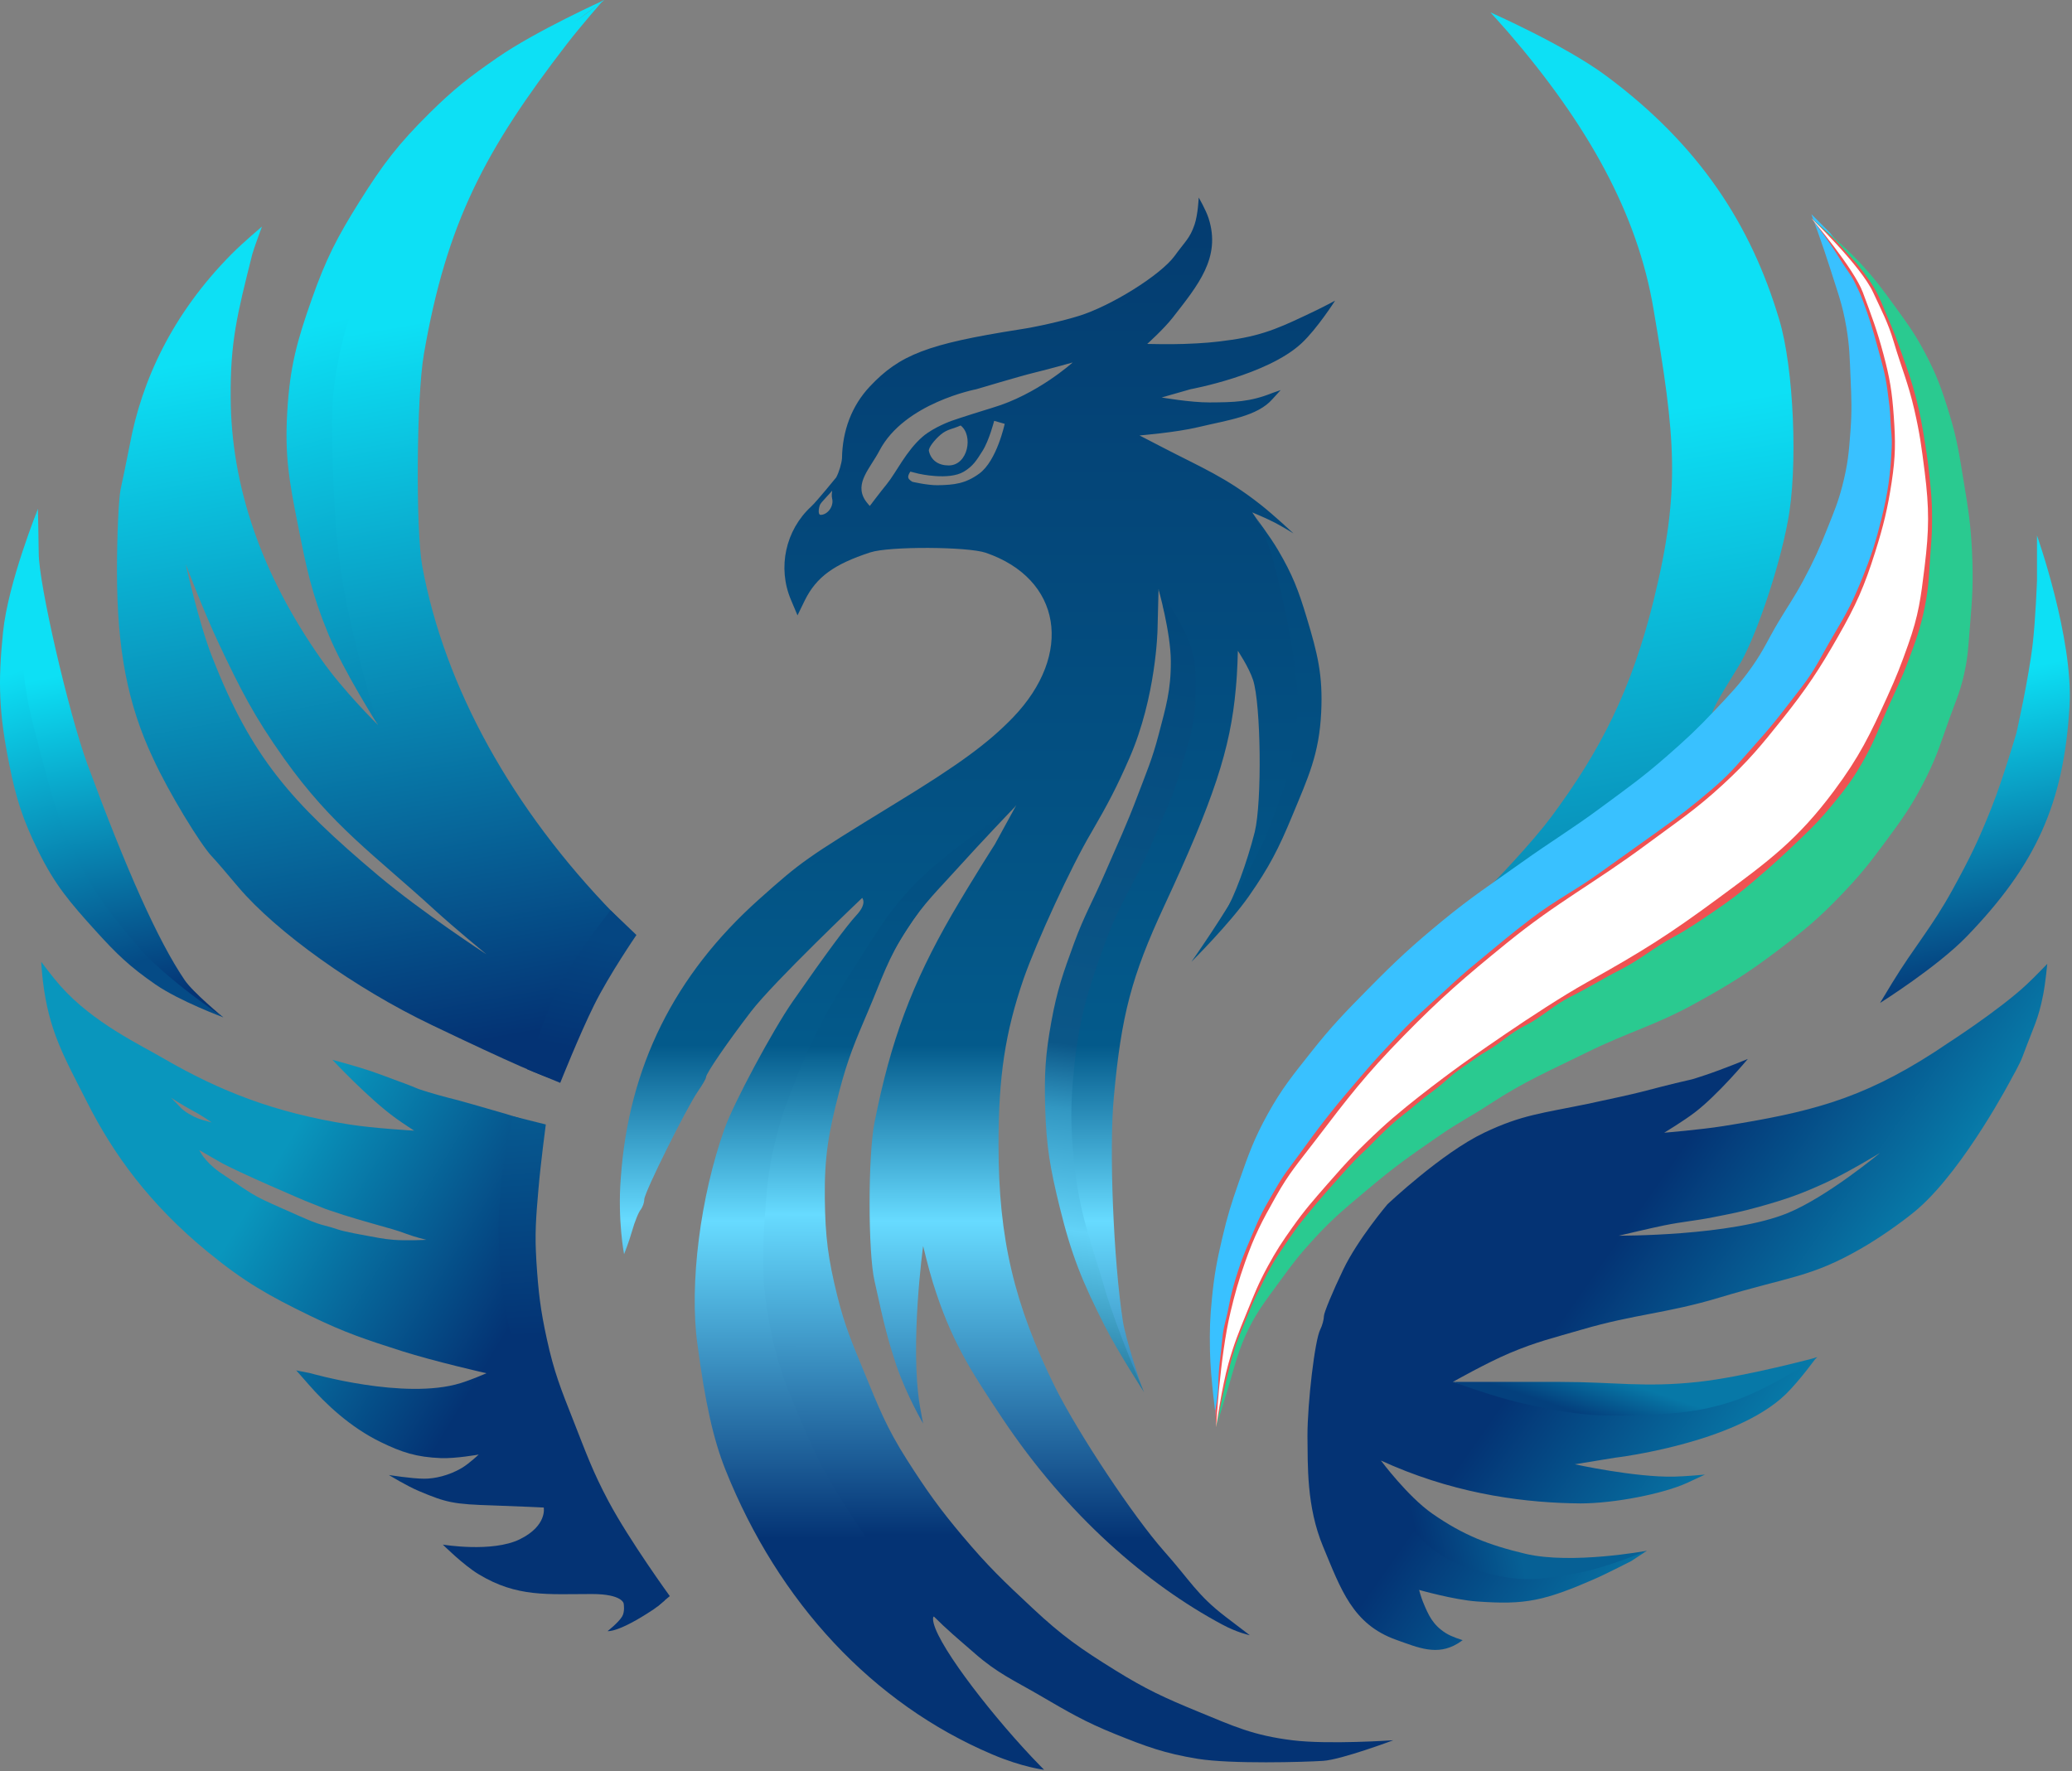 <svg xmlns="http://www.w3.org/2000/svg" width="503" height="430" viewBox="0 0 503 430" fill="none">
  <rect x="0" y="0" width="503" height="430" fill="#808080" stroke="none"/>
  <path d="M137.9 6.2C125.1 12.7 122.7 14.2 115 20.2C105.5 27.7 94.8 39.7 88 50.5C83.2 58.1 76.3 72.8 75.1 78C74.8 79.4 73.8 83.4 73 87C72 91.1 71.5 98.6 71.4 107.6C71.4 131 76.8 151 88.1 168.9C90 171.8 91.75 176 91.75 176C91.75 176 83.4 167.8 78 160.1C63.5 139.5 56.1 118.1 56 96.5C55.9 83 57.533 76.468 61.252 61.7C61.558 60.487 63.6 55 63.6 55C63.6 55 58.943 58.93 56.2 61.7C41.781 76.262 34.4 92.4 31.5 108C30.8 111.6 29.8 116.4 29.3 118.7C28.8 121 28.4 130 28.4 138.7C28.4 157.7 31 171.1 37.2 184.2C40.9 192.3 48.7 205.1 51.5 208C52.3 208.8 55.1 212.1 57.8 215.3C67.1 226.3 86.3 240 104.7 248.8C123.9 258 133.1 262 134.7 262C135.4 262 136.6 260.3 137.3 258.2C138.5 254.6 139.7 251.7 143.1 244.2C144 242.2 146.7 237.5 149.1 233.9C151.5 230.3 153.4 227 153.4 226.7C153.4 226.5 151.5 224.3 149.1 221.9C124.3 196.4 107.9 166.8 102.5 137.4C100.9 128.6 101.1 96.3 102.9 86C108.4 54 117.841 36.35 137.6 10.7C140.917 6.394 146.5 0 146.5 0C146.5 0 141.2 4.5 137.9 6.2ZM53 156C58.409 167.448 61.658 173.884 69 184.2C80.722 200.668 90.762 207.415 105.5 220.9C110.282 225.275 118.1 231.7 118.1 231.7C118.1 231.7 102.424 221.488 91.75 212.5C70.531 194.632 60.975 183.701 51.5 159.5C48.17 150.993 45.1 137 45.1 137C45.1 137 49.567 148.734 53 156Z" fill="url(#paint0_linear_194_1010)"/>
  <path d="M366.1 7.8C385.453 30.255 397.5 51.8 401.4 75C406.7 106.2 408.065 118.762 401.5 145.5C396.065 167.64 388.4 182.4 376.6 198.3C372.2 204.2 362.9 214.3 354.5 222.4C330.8 245.3 318.5 258 316.8 261.2C315.9 262.9 314.4 265.1 313.5 266.1C311.4 268.4 304.2 282.9 301.6 290C299.8 295 298.6 299.5 296.9 307.3C295.6 313.6 294.7 328.8 295.4 333C296.1 337.4 296.2 337.4 296.3 331.1C296.3 327.5 296.8 323.3 297.4 321.6C297.9 319.9 299 315.4 299.9 311.7C302 302.3 306 294.4 315.5 280.5C318.3 276.4 321 272.7 321.5 272.4C322 272.1 323.6 270 325 267.8C328.7 262.1 350.1 240.3 360.8 231.5C365.8 227.4 376.4 219.6 384.4 214.2C410.4 196.7 420 188.6 429.2 176.5C431.7 173.2 435 168.9 436.5 167C438 165.1 440.6 161 442.2 158C443.8 155 446 150.9 447.1 149C449.5 144.7 454.8 130.4 456.3 123.7C458.5 114.2 458.8 102 456.9 93.1C456 88.4 454.8 83.7 454.4 82.6C454 81.4 453.1 78.7 452.4 76.5C451.8 74.2 450.3 71.3 449.2 70C447.6 67.9 447.3 67.8 447.9 69.5C450.4 77 451.6 88.4 451.1 101C450.7 112.8 450.3 115.7 447.5 123.8C444.5 132.6 440.2 141.5 436.2 147.2C435.2 148.6 434.4 150.1 434.4 150.5C434.4 150.9 431.7 155.1 428.5 159.8C422.3 168.8 416.9 174.8 415.8 173.8C415.2 173.1 416.5 170.7 421.9 162C425.9 155.7 431.8 138.5 434 126.6C436.5 113.8 435.5 89.3 431.9 77.5C425.1 54.7 412.637 35.275 389.9 18.4C379.852 10.942 361.8 3 361.8 3C361.8 3 364.457 5.894 366.1 7.8Z" fill="url(#paint1_linear_194_1010)"/>
  <path d="M290.001 54.5C288.861 57.877 287.701 58.6 285.101 62.2C281.701 66.8 269.701 74.3 261.901 76.7C258.101 77.9 251.501 79.4 247.401 80C225.201 83.5 218.401 86.1 211.101 93.9C206.801 98.5 204.501 104.5 204.401 111.3C204.301 112.5 203.701 114.6 203.001 115.9C202.301 117.2 201.701 119.9 202.001 121C202.501 122.9 200.901 125 199.201 125C198.701 125 198.601 124 199.001 122.7C199.205 121.95 201.548 119.876 202.501 118.5C202.922 117.892 203.001 115.9 203.001 115.9C203.001 115.9 198.273 121.73 196.901 123C190.701 128.7 188.701 137.8 192.001 145.6L193.601 149.4L195.401 145.7C198.201 140.1 202.401 137 211.301 134.1C215.901 132.6 234.901 132.7 239.301 134.2C257.701 140.5 260.701 158.8 245.901 174.2C239.901 180.4 232.901 185.6 216.801 195.4C195.601 208.4 194.601 209.1 184.301 218.3C163.701 236.7 152.601 259 150.701 286C149.901 296.3 151.501 304.5 151.501 304.5C151.501 304.5 152.701 301.5 153.401 299C154.101 296.5 155.101 294.1 155.601 293.6C156.001 293 156.401 292 156.401 291.2C156.401 289.5 166.701 268.9 169.401 265C170.501 263.4 171.401 261.9 171.401 261.5C171.401 260.6 176.701 252.9 182.301 245.6C187.901 238.3 209.301 218 209.301 218C209.301 218 210.601 219.3 207.901 222.2C205.501 224.8 200.401 231.7 192.401 243.2C187.601 250.1 178.101 267.8 175.901 274C170.001 290.5 167.301 311.9 169.301 326.3C171.201 340.7 173.201 349.5 176.101 356.8C189.001 389.1 211.901 413.6 240.801 425.9C248.21 429.066 253.464 429.668 253.464 429.668C253.464 429.668 251.579 427.754 250.401 426.5C239.397 414.787 226.501 397.9 226.501 393C226.501 391.4 228.901 393 230.101 395C234.101 401.3 264.501 419.4 276.401 422.5C277.801 422.8 280.501 423.6 282.401 424.1C296.801 427.9 316.701 428.5 326.501 426L335.001 423.5L323.501 424C317.101 423.9 311.301 424.1 299.601 421.3C298.401 421 297.101 420.4 296.801 419.9C296.501 419.4 295.601 419 294.701 419C290.501 419 266.301 405.3 257.901 398.1C256.201 396.7 253.601 394.6 252.001 393.5C246.401 389.5 229.901 370.2 222.501 359C206.001 334.2 199.501 315.4 199.401 292.9C199.401 268.3 208.1 241.1 225.5 218C232.3 208.9 246.701 195.5 246.701 195.5L241.501 205C241.501 205 236.301 213.1 231.101 222C221.401 238.8 216.201 252.7 212.301 272.5C210.701 280.4 210.701 304.1 212.301 311C214.801 322.5 215.701 325.7 217.601 331.5C220.201 339 224.101 345.6 224.101 345.6C224.101 345.6 223.578 342.985 223.301 341.3C220.836 326.346 224.101 302.5 224.101 302.5C224.101 302.5 225.414 308.029 226.501 311.5C230.801 325.234 235.318 332.325 243.301 344.3C259.162 368.093 278.601 384.7 296.701 394.4C300.401 396.4 303.401 397 303.401 397C303.401 397 299.712 394.191 297.501 392.5C290.584 387.209 289.001 383.8 282.501 376.5C275.101 368.1 262.001 348.4 256.201 336.9C246.201 316.7 242.401 300.7 242.401 278C242.401 261.3 244.001 250.7 248.501 237.6C251.701 228.5 260.001 210.4 265.001 202C269.001 195.1 271.101 191.1 274.201 184C280.701 169.1 281.001 152.9 281.001 152.9L281.251 143C281.251 143 282.401 146 282.401 147C282.401 148 282.901 149.2 283.401 149.5C284.601 150.3 284.701 172.6 283.501 176.6C283.001 178.2 282.001 181.5 281.301 184C280.601 186.5 278.801 191.3 277.201 194.8C275.701 198.2 274.401 201.3 274.401 201.6C274.401 201.8 272.901 205.3 271.001 209.3C258.201 236.5 255.901 245.8 255.901 269C256.001 284.8 256.701 289.3 261.401 304.1C263.701 311.2 276.5 336 277.5 337.5C277 336.5 273.201 324.8 272.601 320.8C270.301 306.1 269.201 278.7 270.401 266.3C272.201 246.5 274.701 237 282.601 220C294.601 194.2 298.701 181.9 300.001 167.2C300.43 162.797 300.501 158 300.501 158C300.501 158 303.182 161.997 304.201 165.1C306.101 171 306.401 194.6 304.601 202C302.701 209.5 299.601 217.9 297.301 221.6C295.201 225.1 294.901 226.4 296.501 225.4C298.001 224.5 309.501 206.6 311.801 201.7C312.701 199.7 314.701 194.3 316.201 189.7C318.501 182.6 318.801 179.8 318.901 169C318.901 158.4 318.501 155.5 316.501 150C314.001 143 311.042 135.949 306.001 127.5C305.241 126.226 304.001 124.4 304.001 124.4C304.001 124.4 307.407 125.813 309.501 126.9C311.302 127.835 314 129.5 314 129.5C314 129.5 309.264 125.065 306 122.5C297.537 115.85 291.925 113.638 282.201 108.6C280.027 107.474 276.635 105.717 276.635 105.717C276.635 105.717 285.429 105.009 290.901 103.7C298.209 101.951 305.201 101.1 308.901 96.9L310.901 94.7L308.901 95.4C303.401 97.6 299.643 97.668 293.601 97.7C289.047 97.724 282.001 96.5 282.001 96.5L289.001 94.5C289.001 94.5 307.546 91.104 315.901 83.4C319.703 79.894 324.101 73 324.101 73C324.101 73 321.141 74.578 319.201 75.5C311.66 79.083 307.262 81.296 299.001 82.5C294.553 83.148 292.006 83.329 287.501 83.5C283.989 83.633 278.501 83.5 278.501 83.5C278.501 83.5 282.563 79.846 284.701 77.1C290.847 69.205 296.461 62.526 293.401 53C292.734 50.925 291.001 47.96 291.001 47.96C291.001 47.96 290.828 52.052 290.001 54.5ZM260.401 88C260.401 88 251.801 95.8 240.901 99C233.258 101.357 231.001 102.171 231.001 102.171C231.001 102.171 232.677 102.901 233.201 103.3C236.345 105.697 235.001 113 230.301 113C227.801 113 226.023 111.76 225.501 109.5C225.323 108.73 226.907 106.736 228.383 105.5C229.969 104.173 231.319 104.159 233.201 103.3C233.123 103.183 233.001 103 233.001 103L231.001 102.171C231.001 102.171 226.682 103.701 224.001 106C219.993 109.437 217.545 114.746 215.301 117.5C213.633 119.546 211.154 122.839 211.154 122.839C211.154 122.839 210.386 122.008 210.001 121.4C207.387 117.277 211.237 113.725 213.501 109.4C219.572 97.799 237.001 94.5 237.001 94.5C237.001 94.5 247.658 91.31 251.001 90.5C254.693 89.606 260.401 88 260.401 88ZM243.901 102.9C243.901 102.9 242 111.884 237.701 115C234.386 117.402 231.693 117.74 227.601 117.8C225.197 117.835 221.501 116.975 221.501 116.975C221.501 116.975 220.65 116.525 220.501 116C220.332 115.406 221.001 114.5 221.001 114.5L223.001 115C223.001 115 230.318 116.72 234.001 114.5C236.251 113.144 237.093 111.718 238.501 109.5C240.146 106.908 241.344 102.171 241.344 102.171L243.901 102.9Z" fill="url(#paint2_linear_194_1010)"/>
  <path d="M459.8 77.5C463.1 86.1 466.3 97.4 466.8 102C467.2 105 467.9 110 468.4 113C470.4 124 470.6 127.9 469.4 132.8C468.8 135.5 468.2 140.5 468 143.9C467.9 147.6 467.3 150.4 466.6 150.9C465.9 151.3 465.6 152.4 466 153.4C466.4 154.5 466 155.6 464.9 156.4C463.8 157.2 463.3 158.4 463.7 159.3C464 160.2 463.9 161 463.5 161.2C463 161.4 461 165.3 459 169.9C455.2 178.9 449.1 188.9 443.7 195.4C441.9 197.5 440.7 199.8 441.1 200.4C441.4 201 441.4 201.2 440.9 200.8C440.5 200.4 437.5 202.5 434.3 205.5C428.3 211 417.2 219.5 409.7 224.5C407.3 226 405.4 227.6 405.4 228C405.4 228.4 404.1 229 402.4 229.3C400.8 229.7 399.4 230.6 399.4 231.3C399.4 232.7 390.6 237.9 387 238.6C385.9 238.8 384.6 239.7 384.1 240.5C383.7 241.3 382.9 241.8 382.5 241.5C382 241.3 381.1 241.7 380.4 242.5C379.7 243.3 378.6 244 377.8 244C377.1 244 376.1 244.6 375.7 245.4C375.3 246.2 370.9 249.5 365.9 252.8C353 261.5 349.2 264.2 346.5 266.7C345.2 267.9 342.7 269.6 340.9 270.4C337.7 272 322.4 287.9 321.2 291C320.9 291.9 319.2 293.8 317.4 295.2C315.7 296.5 314.2 298.3 314 299.1C313.9 299.9 312.5 302.7 311 305.3C309.4 307.9 308.4 310.3 308.6 310.6C308.9 310.8 311.8 308 315 304.3C318.2 300.5 321.8 296.7 322.9 295.7C324 294.7 326.5 292.4 328.4 290.7C336.9 282.9 355.1 270.3 366.9 264C370.8 262 375.6 259.3 377.7 258.2C379.8 257 382.1 256 382.9 256C383.7 256 384.4 255.7 384.4 255.2C384.4 254.8 387.2 253.4 390.7 252.2C430.3 237.4 460.3 209.6 471.4 177.4C473.1 172.5 474.9 167.6 475.4 166.5C477.6 161.5 479.1 133.2 477.6 125.2C477 122.1 475.9 116.3 475.3 112.5C473.8 103.2 469.9 91.9 465.7 84.3C462.2 78 458.2 73.4 459.8 77.5Z" fill="#ECECEC"/>
  <path d="M6.2 136.2C3.1 146.3 2.1 153.6 2.1 166.5C2.1 182.3 5 195.9 10.4 205.5C17 217 20 221.3 25.8 227.2C31.9 233.5 54.2 247 54.2 247C54.2 247 46.8 240.9 44.8 237.9C38.3 228.3 30.7 211.2 21.2 185.5C16.6 172.9 9.4 141.7 9.4 134.3C9.4 132.156 9.2 123.5 9.2 123.5C9.2 123.5 7.212 132.882 6.2 136.2Z" fill="url(#paint3_linear_194_1010)"/>
  <path d="M494.5 141C494.5 141 494.157 150.166 493.5 156C492.523 164.678 489.5 178 489.5 178C489.5 178 486.234 189.113 483.5 196C480.31 204.037 478.165 208.422 474 216C468.913 225.256 464.81 229.69 459.3 238.7C458.158 240.568 456.4 243.5 456.4 243.5C456.4 243.5 470.29 234.778 477.5 227.3C494.088 210.096 501.026 195.259 502.4 171.4C503.347 154.968 494.5 130 494.5 130V141Z" fill="url(#paint4_linear_194_1010)"/>
  <path d="M491.9 239.1C485.144 245.381 472.5 253.5 472.5 253.5C472.5 253.5 470.684 254.737 469.5 255.5C451.695 266.974 439.217 270.059 418.3 273.4C412.751 274.286 404 275 404 275C404 275 408.644 272.202 411.4 270.1C417.088 265.763 424.3 257.1 424.3 257.1C424.3 257.1 418.084 259.65 414 261C408.02 262.978 414.5 260.9 398.4 265.1C396.5 265.6 390.6 266.9 385.4 268C374.3 270.3 369.49 270.629 360.3 275C349.989 279.905 336.8 292.4 336.8 292.4C336.8 292.4 329.6 300.9 326.1 308.2C323.5 313.6 321.4 318.7 321.4 319.5C321.4 320.3 321 321.8 320.5 322.8C319.2 325.3 317.4 340.5 317.4 348.6C317.5 355.7 317.118 365.707 321.2 375.5C325.514 385.847 328.344 394.328 338.9 398.1C344.427 400.075 348.884 402.045 353.9 399C354.376 398.711 355.078 398.195 355.078 398.195C355.078 398.195 352.456 397.424 351 396.5C347.861 394.508 346.799 392.245 345.4 388.8C344.968 387.736 344.5 386 344.5 386C344.5 386 352.939 388.401 358.5 388.8C370.257 389.644 374.8 388.8 388.1 382.9C390.5 381.8 396 379 396 379L399.8 376.5C399.8 376.5 390.4 379.8 386.7 379.9C370.2 380.5 356.4 375.5 342.1 363.7C337.181 359.613 335.25 354.6 335.25 354.6C335.25 354.6 337.041 355.409 338.2 355.9C354.884 362.973 370.8 364.9 383.7 365C391.8 365 403.7 362.7 409.6 360L413.9 358C413.9 358 409.335 358.436 406.4 358.5C396.918 358.706 382.3 355.5 382.3 355.5L392.1 353.9C392.1 353.9 421.108 350.5 433.5 338.5C436.787 335.317 441 329.5 441 329.5C441 329.5 433.924 333.26 424.4 335.1C418.1 336.3 373.7 337.8 362.2 337.2C357.189 336.915 352.7 335.5 352.7 335.5C352.7 335.5 360.931 330.847 366.5 328.5C373.123 325.709 377.102 324.82 384 322.8C396.891 319.025 404.64 318.88 417.5 315C434.434 309.891 439.657 310.151 452 303C457.7 299.697 463.471 295.362 465.8 293.3C477.161 283.245 488.4 261.7 488.4 261.7C488.4 261.7 490.273 258.458 491 256.5C493.799 248.963 494.811 247.559 496 241.5C496.569 238.6 497 234 497 234C497 234 493.963 237.182 491.9 239.1ZM456.4 279.9C456.4 279.9 443.655 290.523 434 294.5C420.318 300.136 393 300 393 300C393 300 401.019 298.1 404 297.5C408.658 296.562 411.339 296.423 416 295.5C420.321 294.645 422.757 294.186 427 293C433.604 291.155 437.276 289.875 443.5 287C448.72 284.588 456.4 279.9 456.4 279.9Z" fill="url(#paint5_linear_194_1010)"/>
  <path d="M10.4 238.1C11.867 250.23 15.3 256.1 21.1 267.5C27.5 280.2 36.334 292.409 50.5 304C59.365 311.253 65.096 314.499 75.4 319.5C83.719 323.537 88.691 325.189 97.5 328C105.423 330.528 118.1 333.4 118.1 333.4C118.1 333.4 114.317 335.027 111.8 335.8C98.183 339.985 75.4 333.4 75.4 333.4L71.9 332.7C71.9 332.7 70.8 331.4 74.9 336.1C79 340.8 85 346.5 92.4 350.1C97.596 352.628 101.103 353.759 107 354C110.606 354.147 116.2 353.141 116.2 353.141C116.2 353.141 113.863 355.362 112.1 356.4C108.915 358.275 105.5 359 103 359C99.959 359 94.4 358.1 94.4 358.1C94.4 358.1 98.721 360.747 101.7 362C108.372 364.807 110 365.2 119.9 365.5C126 365.7 132 366 132 366C132 366 132.901 370.4 126.2 373.7C119.5 377 107.5 375 107.5 375C107.5 375 112.427 379.917 116.2 382.2C125.528 387.843 132.9 387 143.7 387C151.1 387 151.4 389.3 151.4 389.3C151.4 389.3 151.769 391.267 151 392.5C150.076 393.982 147.5 396 147.5 396C147.5 396 150 396.5 158.7 390.7C159.832 389.945 161.4 388.5 161.4 388.5L154.3 378C150.5 372.2 146.4 365.5 145.2 363C139.9 351.2 138.5 348.1 136.7 342.5C135.5 339.2 134.1 334.4 133.5 331.7C132.9 329.1 131.8 324.9 131.2 322.2C129.8 317 129.4 284.3 130.7 277.3L131.4 273.1L122.7 270.4C117.8 269 111.4 267.1 108.4 266.4C105.4 265.6 102 264.6 100.9 264.1C99.8 263.6 97.3 262.7 95.4 262C93.5 261.3 92.066 260.729 89.9 260C86.352 258.805 80.7 257.3 80.7 257.3C80.7 257.3 89.465 266.715 96.1 271.5C97.798 272.724 100.542 274.5 100.542 274.5C100.542 274.5 90.901 273.959 84.8 273C66.51 270.123 53.3 264.8 40.1 257.2C34 253.6 22.764 248.438 14.7 239.4C12.739 237.202 10 233.5 10 233.5C10 233.5 10.184 236.31 10.4 238.1ZM46.5 269.5C49.295 270.964 51.361 272.5 51.361 272.5C51.361 272.5 50.22 272.219 49.5 272C48.909 271.82 48.573 271.729 48 271.5C47.189 271.176 46.752 270.943 46 270.5C45.394 270.143 45.048 269.942 44.5 269.5C43.855 268.98 43.586 268.586 43 268C42.414 267.414 41.5 266.5 41.5 266.5C41.5 266.5 44.715 268.565 46.5 269.5ZM53.2 282C57.5 284.5 74 291.5 74 291.5L79 293.5C79 293.5 79.716 293.766 83.5 295C84.991 295.486 88.5 296.5 88.5 296.5C88.5 296.5 90.634 297.104 92 297.5C94.504 298.225 96.1 298.6 98.5 299.5C100.9 300.4 103.5 301 103.5 301C103.5 301 98.613 301.261 95.5 301C92.941 300.785 91.528 300.452 89 300C86.844 299.615 85.228 299.298 83.5 298.9C82.308 298.625 81.674 298.344 80.5 298C79.136 297.6 78.347 297.455 77 297C75.241 296.405 73.6 295.6 72.6 295.2C61 290 63.5 291.5 53.2 284.5C49.431 281.754 48.4 279.239 48.4 279.239C48.4 279.239 50.873 280.646 53.2 282Z" fill="url(#paint6_linear_194_1010)"/>
  <path d="M79.732 154C83.467 163.046 91.732 176 91.732 176C91.732 176 85.593 156.015 83.232 141.5C81.459 130.598 81.08 122.04 80.732 111C80.437 101.614 80.395 96.209 82.232 87C84.261 76.832 86.814 71.399 91.222 62.022L91.232 62C96.603 50.574 100.305 44.327 108.232 34.5C114.042 27.299 117.91 23.75 124.732 17.5C132.827 10.084 146.732 0 146.732 0C146.732 0 130.215 7.438 120.732 14C113.886 18.738 110.15 21.644 104.232 27.5C96.624 35.029 92.914 39.929 87.232 49C81.809 57.659 79.134 62.865 75.732 72.5C72.073 82.865 70.374 89.027 69.732 100C69.115 110.571 70.166 116.614 72.232 127L72.334 127.511C74.427 138.034 75.622 144.045 79.732 154Z" fill="url(#paint7_linear_194_1010)"/>
  <path d="M370.305 377.225C381.512 379.894 399.796 376.493 399.796 376.493C399.796 376.493 389.738 380.698 382.926 381.913L382.79 381.937C375.181 383.295 370.503 384.13 362.932 382.41C353.788 380.333 347.991 377.74 342.128 370.423C337.91 365.16 335.232 354.589 335.232 354.589C335.232 354.589 341.722 363.323 347.732 367.5C355.262 372.733 361.386 375.101 370.305 377.225Z" fill="url(#paint8_linear_194_1010)"/>
  <path d="M444.232 65C442.631 59.872 439.732 52 439.732 52L444.232 56.5L450.732 65L456.232 77.5L459.232 90.5L461.232 107.5L458.732 124.5L451.232 146L441.232 163.5L430.232 179L418.232 191L401.232 205L381.732 217.5L361.232 232.5L344.732 247.5L332.732 260.5L323.232 271.5L313.232 284.5L305.232 299L299.732 314.5L297.232 326L295.232 344.5C295.232 344.5 293.851 334.469 293.732 328C293.639 322.92 293.723 320.055 294.232 315C294.809 309.283 295.419 306.094 296.732 300.5C297.99 295.147 298.91 292.188 300.732 287L300.893 286.542C303.114 280.219 304.426 276.483 307.732 270.5C311.191 264.242 313.8 261.111 318.232 255.5C323.289 249.099 326.507 245.81 332.232 240C338.926 233.208 342.863 229.552 350.232 223.5C357.355 217.65 361.733 214.858 369.232 209.5C376.769 204.116 381.285 201.506 388.732 196C395.108 191.286 398.767 188.724 404.732 183.5C409.408 179.406 411.975 177.028 416.232 172.5C419.932 168.566 422.105 166.403 425.232 162C428.122 157.932 429.179 155.287 431.732 151C434.063 147.087 435.581 145.014 437.732 141C440.373 136.072 441.672 133.198 443.732 128C445.257 124.154 446.193 122.005 447.232 118C448.571 112.841 448.85 109.816 449.232 104.5C449.584 99.61 449.461 96.772 449.255 92.016L449.232 91.5C449.03 86.802 449.009 84.138 448.232 79.5C447.263 73.707 445.983 70.607 444.232 65Z" fill="#39C1FF"/>
  <path d="M451.23 65.5L439.73 53C439.73 53 447.432 59.316 451.73 64C455.112 67.684 456.792 69.953 459.73 74C462.881 78.339 464.72 80.762 467.23 85.5C470.184 91.075 471.386 94.466 473.23 100.5C475.156 106.799 475.659 110.501 476.73 117C477.818 123.596 478.42 127.323 478.73 134C479.057 141.025 478.831 144.994 478.23 152C477.827 156.705 477.795 159.399 476.73 164C475.756 168.211 474.688 170.431 473.23 174.5C471.249 180.03 470.327 183.231 467.73 188.5C464.354 195.351 461.779 198.864 457.23 205C453.598 209.901 451.439 212.584 447.23 217C441.503 223.011 437.852 225.991 431.23 231C424.017 236.457 419.643 239.117 411.73 243.5C401.793 249.005 395.418 250.472 385.23 255.5C375.909 260.1 370.134 262.502 361.73 268C356.6 271.357 354.239 272.401 349.73 275.5C341.73 281 338.447 283.335 331.73 289C326.66 293.276 323.73 295.626 319.23 300.5C315.652 304.377 313.822 306.725 310.73 311C307.079 316.048 304.771 318.811 302.23 324.5C300.468 328.447 298.73 335 298.73 335L297.855 337.875L296.98 340.75L295.23 346.5L296.23 338.5V332L299.23 319L303.23 305L314.23 285L325.23 275L339.73 262L355.73 250.5L379.73 237.5L410.73 220.5L436.23 201L451.23 181.5L463.23 153L467.73 127L465.23 106L461.73 92L456.73 76.5L451.23 65.5Z" fill="#2ACA90"/>
  <path d="M446.23 60.5L439.73 53L445.73 58.5L450.73 64C450.73 64 453.36 67.225 454.73 69.5C456.398 72.269 456.953 74.031 458.23 77C459.721 80.464 460.465 82.448 461.73 86C463.243 90.246 464.118 92.631 465.23 97C466.213 100.859 466.58 103.071 467.23 107C468.001 111.659 468.302 114.297 468.73 119C468.979 121.729 469.03 123.259 469.03 126C469.03 128.741 468.954 130.268 468.73 133C468.266 138.674 468.385 141.925 467.23 147.5C466.175 152.597 465.128 155.408 463.342 160.202L463.23 160.5C461.521 165.089 460.226 167.528 458.23 172C456.13 176.708 455.213 179.482 452.73 184C450.149 188.699 448.15 191.371 444.73 195.5C441.912 198.903 440.418 200.441 437.23 203.5C433.042 207.52 430.642 209.725 426.23 213.5C422.222 216.93 420.101 218.545 415.73 221.5C412.179 223.901 409.996 225.45 406.23 227.5C401.245 230.214 398.284 232.915 393.23 235.5C388.721 237.807 385.766 239.744 381.23 242C377.164 244.023 374.289 246.962 370.23 249C366.484 250.881 364.84 252.868 361.23 255C358.432 256.652 357.923 257.18 355.23 259C351.639 261.428 351.235 262.448 347.73 265C344.794 267.138 343.108 268.784 340.23 271C337.041 273.456 332.23 278.5 332.23 278.5C332.23 278.5 329.355 281.135 327.23 283.5C324.456 286.588 322.42 288.838 319.73 292C317.754 294.323 315.23 297.5 315.23 297.5C315.23 297.5 312.409 301.408 310.73 304C308.874 306.867 308.239 307.935 306.73 311C305.338 313.83 304.389 315.566 303.23 318.5C301.845 322.008 300.88 323.908 299.73 327.5C298.806 330.387 298.457 332.057 297.73 335C296.629 339.462 295.23 346.5 295.23 346.5L296.23 331.5L299.23 316.5L305.73 300L313.23 287.5L331.23 268.5L355.23 250.5L380.73 237.5L404.73 225L422.23 212.5L435.73 201.5L448.23 186L458.23 165L464.23 146L466.73 133V119L463.23 97L459.73 85.5L456.73 77L454.23 71L451.73 67L446.23 60.5Z" fill="#F05252"/>
  <path d="M445.731 60L439.732 53C439.732 53 444.238 58.749 446.731 63C447.748 64.734 449.365 66.686 450.231 68.5C451.137 70.398 451.495 71.03 452.231 73C453.808 77.223 454.549 79.65 455.731 84C456.886 88.251 457.661 90.632 458.231 95C458.585 97.718 458.833 99.261 458.931 102C459.028 104.732 459.346 105.769 459.231 108.5C458.948 115.204 458.34 119.485 456.731 126C455.398 131.395 454.302 134.843 452.231 140C449.888 145.835 448.458 148.603 445.231 154C442.144 159.163 440.92 162.249 437.231 167C433.321 172.035 430.988 175.254 426.731 180C422.397 184.832 420.655 187.271 415.731 191.5C410.84 195.7 407.479 198.256 402.231 202C396.54 206.061 393.913 207.926 388.231 212C382.199 216.325 377.639 218.506 371.731 223C366.537 226.951 363.771 229.354 358.731 233.5C355.198 236.407 353.584 237.888 350.231 241C346.283 244.664 343.405 247.06 339.731 251C335.584 255.448 334.173 256.869 330.231 261.5C327.622 264.565 325.226 267.341 322.731 270.5C319.535 274.545 318.271 276.337 315.231 280.5C312.835 283.781 311.754 284.977 309.731 288.5C307.598 292.214 306.38 294.048 304.731 298C303.279 301.48 301.898 304.414 300.731 308C299.544 311.648 298.934 313.729 298.231 317.5C297.654 320.595 297.017 321.865 296.731 325C296.322 329.477 295.798 332.005 295.731 336.5C295.697 338.843 295.031 342.5 295.031 342.5L295.232 346.5L296.232 333.5L299.731 322L303.231 310.5L308.731 298L314.731 287.5L323.731 274L339.731 257L357.231 242L382.231 223.5L402.731 206.5L420.231 192L435.231 176L444.731 164L452.231 150L458.231 136L460.232 123.5L461.231 112V102L460.232 95L458.731 85L456.231 76.5L452.731 70L450.231 65L445.731 60Z" fill="#F05252"/>
  <path d="M454.73 71C451.753 64.546 439.73 53 439.73 53C439.73 53 450.068 65.183 452.23 71C454.362 76.732 455.659 80.107 457.232 86.017C458.779 91.83 459.301 95 459.73 101C460.177 107.26 460.167 110.795 459.23 117C458.247 123.513 457.209 127.717 455.23 134C452.58 142.416 450.597 146.832 446.23 154.5C441.647 162.549 438.511 167.263 432.73 174.5C427.468 181.089 424.432 184.786 418.23 190.5C411.568 196.639 407.006 199.601 399.73 205C386.807 214.59 378.215 218.845 365.73 229C355.541 237.288 349.921 242.116 340.73 251.5C331.528 260.897 327.203 266.539 319.23 277C315.158 282.344 313.028 284.646 309.73 290.5C306.295 296.599 304.551 299.896 302.23 306.5C300.674 310.929 299.821 313.934 298.73 318.5C296.091 329.556 295.23 346.5 295.23 346.5C295.23 346.5 296.556 336.934 298.23 331C299.591 326.177 300.69 323.489 302.533 318.983L302.73 318.5C304.516 314.132 305.479 311.647 307.73 307.5C309.824 303.644 311.193 301.58 313.73 298C316.781 293.696 318.765 291.478 322.23 287.5C327.038 281.981 329.862 278.975 335.23 274C342.366 267.388 354.73 258.5 354.73 258.5C354.73 258.5 373.185 245.248 385.23 238.5C398.584 231.019 404.916 227.092 417.23 218L417.628 217.706C429.392 209.021 436.416 203.835 445.23 192C451.393 183.725 453.969 178.397 458.23 169C460.401 164.212 461.474 161.456 463.23 156.5C465.79 149.275 466.285 145.23 467.209 137.676L467.23 137.5C468.323 128.565 468.356 123.43 467.23 114.5C466.487 108.608 466.059 105.288 464.73 99.5C463.224 92.938 461.644 89.455 459.73 83C458.343 78.32 456.775 75.433 454.73 71Z" fill="white"/>
  <path d="M130.732 288.5C131.255 282.391 132.5 273 132.5 273L124.5 271C124.5 271 122.515 279.917 121.732 287C120.938 294.192 120.838 297.776 121.232 305C121.765 314.751 122.943 320.642 125.732 330C127.815 336.987 129.367 340.796 132.232 347.5C135.047 354.085 136.793 357.719 140.232 364C142.967 368.993 144.371 371.906 147.732 376.5C151.975 382.299 159.6 390 159.6 390L162.6 387.5C162.6 387.5 152.808 374.014 147.732 364.5C143.867 357.256 142.243 352.638 139.232 345C136.152 337.187 134.521 333.206 132.732 325C131.18 317.877 130.713 313.775 130.232 306.5C129.769 299.486 130.133 295.504 130.732 288.5Z" fill="url(#paint9_linear_194_1010)"/>
  <path d="M303.232 217.5C298.485 224.311 289.232 233.5 289.232 233.5C289.232 233.5 297.782 221.37 302.232 213C305.267 207.292 307.155 204.121 309.232 198C311.227 192.124 313.002 189.162 313.732 183C314.56 176.019 315.543 172.483 314.732 165.5C314.158 160.555 313.72 156.879 312.732 152C310.636 141.641 308.397 130.868 304.732 125.5C304.732 125.5 308.31 130.232 310.232 133.5C313.781 139.533 315.215 143.298 317.232 150C319.852 158.7 321.179 163.926 320.732 173C320.234 183.126 317.608 188.631 313.732 198C310.426 205.992 308.178 210.404 303.232 217.5Z" fill="url(#paint10_linear_194_1010)"/>
  <path d="M144.232 244C147.896 236.621 154.5 227 154.5 227L148.232 221C148.232 221 140.281 230.96 136.232 238.5C132.253 245.911 128 259.6 128 259.6L136 262.9C136 262.9 140.685 251.145 144.232 244Z" fill="url(#paint11_linear_194_1010)"/>
  <path d="M313.734 422.5C322.461 423.589 338.234 422.5 338.234 422.5C338.234 422.5 325.681 427.204 321.234 427.5C316.787 427.796 298.78 428.319 290.734 427C282.687 425.681 278.297 424.048 270.734 421C263.201 417.964 259.255 415.582 252.234 411.5C246.006 407.879 242.163 406.234 236.734 401.5C232.358 397.685 230.151 395.903 226.234 392C217.678 383.477 213.335 378.112 206.734 368C201.051 359.296 198.259 354.084 194.234 344.5C190.886 336.53 188.993 331.964 187.232 323.5C184.923 312.397 184.94 305.812 185.734 294.5C186.273 286.814 186.76 282.448 188.734 275C190.073 269.946 191.187 267.145 193.075 262.398L193.234 262C197.881 250.313 201.449 244.09 208.234 233.5C213.058 225.969 215.58 221.49 221.734 215C229.794 206.498 246.733 195.5 246.733 195.5C246.733 195.5 237.622 205.053 232.734 210.5C227.641 216.175 224.393 219.109 220.234 225.5C215.516 232.747 214.134 237.55 210.734 245.5C207.525 253.002 205.794 257.105 203.734 265C201.153 274.89 200.11 280.78 200.234 291C200.345 300.251 201.013 305.519 203.234 314.5C205.072 321.934 206.82 325.918 209.734 333C213.289 341.641 215.206 346.624 220.234 354.5C224.943 361.877 228.094 366.307 233.734 373C239.971 380.403 243.662 383.888 250.734 390.5C257.951 397.249 262.337 400.289 270.734 405.5C278.153 410.105 282.657 412.179 290.734 415.5C299.643 419.163 304.174 421.307 313.734 422.5Z" fill="url(#paint12_linear_194_1010)"/>
  <path d="M284.233 160.5C284.201 153.566 281.233 143 281.233 143C281.233 143 286.734 150.491 288.733 156C290.367 160.5 290.268 163.584 290.233 168.5C290.182 175.661 288.707 179.616 286.733 186.5C284.655 193.75 282.665 197.551 279.733 204.5C275.625 214.238 271.831 219.062 268.233 229C264.058 240.533 261.964 247.296 260.733 259.5C259.851 268.242 259.873 273.255 260.733 282C261.953 294.396 264.82 301.351 268.233 313C271.17 323.023 277.733 338 277.733 338C277.733 338 271.53 328.476 268.233 322C262.738 311.206 260.116 304.764 257.233 293C254.979 283.8 254.009 278.468 253.733 269C253.494 260.782 253.763 256.089 255.233 248C256.615 240.4 258.079 236.254 260.733 229C263.226 222.185 265.358 218.662 268.233 212C271.424 204.608 273.394 200.534 276.233 193C278.346 187.395 279.717 184.295 281.233 178.5C283.037 171.606 284.266 167.626 284.233 160.5Z" fill="url(#paint13_linear_194_1010)"/>
  <path d="M378.732 335.5H352.732C352.732 335.5 362.36 339.003 368.732 340.5C380.573 343.282 387.586 344.137 399.732 343.5C407.619 343.086 412.179 342.807 419.732 340.5C428.752 337.745 441.232 329.5 441.232 329.5C441.232 329.5 423.73 334.25 412.232 335.5C399.227 336.914 391.815 335.5 378.732 335.5Z" fill="url(#paint14_linear_194_1010)"/>
  <path d="M0.732 153.5C1.968 141.386 9.232 123.5 9.232 123.5C9.232 123.5 5.06 141.682 5.232 153.5C5.387 164.158 6.452 170.21 9.232 180.5C12.088 191.071 13.379 197.684 18.232 207.5C22.848 216.836 26.512 221.543 33.232 229.5C40.12 237.656 54.232 247 54.232 247C54.232 247 43.623 243.071 37.732 239C31.483 234.682 28.328 231.632 23.232 226C16.969 219.079 13.347 214.878 9.232 206.5C5.472 198.844 3.904 193.864 2.232 185.5C-0.224 173.208 -0.54 165.97 0.732 153.5Z" fill="url(#paint15_linear_194_1010)"/>
  <defs>
    <linearGradient id="paint0_linear_194_1010" x1="121.5" y1="252" x2="91" y2="80" gradientUnits="userSpaceOnUse">
      <stop stop-color="#043374"/>
      <stop offset="1" stop-color="#0DE0F5"/>
    </linearGradient>
    <linearGradient id="paint1_linear_194_1010" x1="416.558" y1="323.381" x2="378.696" y2="104.378" gradientUnits="userSpaceOnUse">
      <stop stop-color="#043374"/>
      <stop offset="1" stop-color="#0DE0F5"/>
    </linearGradient>
    <linearGradient id="paint2_linear_194_1010" x1="242.739" y1="429.668" x2="242.739" y2="47.96" gradientUnits="userSpaceOnUse">
      <stop offset="0.147" stop-color="#043374"/>
      <stop offset="0.349" stop-color="#67DBFF"/>
      <stop offset="0.461" stop-color="#035A8B"/>
      <stop offset="0.995" stop-color="#043C70"/>
    </linearGradient>
    <linearGradient id="paint3_linear_194_1010" x1="40.904" y1="242.286" x2="24.782" y2="161.894" gradientUnits="userSpaceOnUse">
      <stop stop-color="#043374"/>
      <stop offset="1" stop-color="#0DE0F5"/>
    </linearGradient>
    <linearGradient id="paint4_linear_194_1010" x1="490.714" y1="239.168" x2="475.362" y2="165.513" gradientUnits="userSpaceOnUse">
      <stop stop-color="#043374"/>
      <stop offset="1" stop-color="#0DE0F5"/>
    </linearGradient>
    <linearGradient id="paint5_linear_194_1010" x1="462.124" y1="339.063" x2="384.523" y2="284.433" gradientUnits="userSpaceOnUse">
      <stop stop-color="#0996BD"/>
      <stop offset="0.83" stop-color="#043374"/>
    </linearGradient>
    <linearGradient id="paint6_linear_194_1010" x1="132" y1="336" x2="60.588" y2="292.56" gradientUnits="userSpaceOnUse">
      <stop offset="0.17" stop-color="#043374"/>
      <stop offset="1" stop-color="#0996BD"/>
    </linearGradient>
    <linearGradient id="paint7_linear_194_1010" x1="114" y1="69" x2="142" y2="174" gradientUnits="userSpaceOnUse">
      <stop stop-color="#0DE0F5"/>
      <stop offset="1" stop-color="#0776A6"/>
    </linearGradient>
    <linearGradient id="paint8_linear_194_1010" x1="335" y1="354.5" x2="363.689" y2="348.873" gradientUnits="userSpaceOnUse">
      <stop offset="0.17" stop-color="#043374"/>
      <stop offset="1" stop-color="#066095"/>
    </linearGradient>
    <linearGradient id="paint9_linear_194_1010" x1="142" y1="271" x2="145" y2="323.5" gradientUnits="userSpaceOnUse">
      <stop stop-color="#065990"/>
      <stop offset="1" stop-color="#043374"/>
    </linearGradient>
    <linearGradient id="paint10_linear_194_1010" x1="305.025" y1="125.5" x2="305.025" y2="233.5" gradientUnits="userSpaceOnUse">
      <stop stop-color="#034A7D"/>
      <stop offset="1" stop-color="#035485"/>
    </linearGradient>
    <linearGradient id="paint11_linear_194_1010" x1="152" y1="208" x2="141.25" y2="262.9" gradientUnits="userSpaceOnUse">
      <stop offset="0.374" stop-color="#054682"/>
      <stop offset="0.863" stop-color="#043374"/>
    </linearGradient>
    <linearGradient id="paint12_linear_194_1010" x1="262" y1="216.5" x2="261.742" y2="427.856" gradientUnits="userSpaceOnUse">
      <stop stop-color="#035183"/>
      <stop offset="0.178" stop-color="#03598A"/>
      <stop offset="0.193" stop-color="#0C6695"/>
      <stop offset="0.371" stop-color="#67DBFF"/>
      <stop offset="0.674" stop-color="#16528E"/>
      <stop offset="0.739" stop-color="#043374"/>
    </linearGradient>
    <linearGradient id="paint13_linear_194_1010" x1="296" y1="151" x2="271.952" y2="338" gradientUnits="userSpaceOnUse">
      <stop stop-color="#03497C"/>
      <stop offset="0.564" stop-color="#0B5788"/>
      <stop offset="0.648" stop-color="#3297C2"/>
      <stop offset="0.802" stop-color="#62D3F8"/>
      <stop offset="1" stop-color="#227499"/>
    </linearGradient>
    <linearGradient id="paint14_linear_194_1010" x1="394.135" y1="335.484" x2="390.789" y2="345.557" gradientUnits="userSpaceOnUse">
      <stop stop-color="#0778A7"/>
      <stop offset="1" stop-color="#04407D"/>
    </linearGradient>
    <linearGradient id="paint15_linear_194_1010" x1="22.5" y1="157" x2="46" y2="229.5" gradientUnits="userSpaceOnUse">
      <stop stop-color="#0DE0F5"/>
      <stop offset="1" stop-color="#054B86"/>
    </linearGradient>
  </defs>
</svg>
